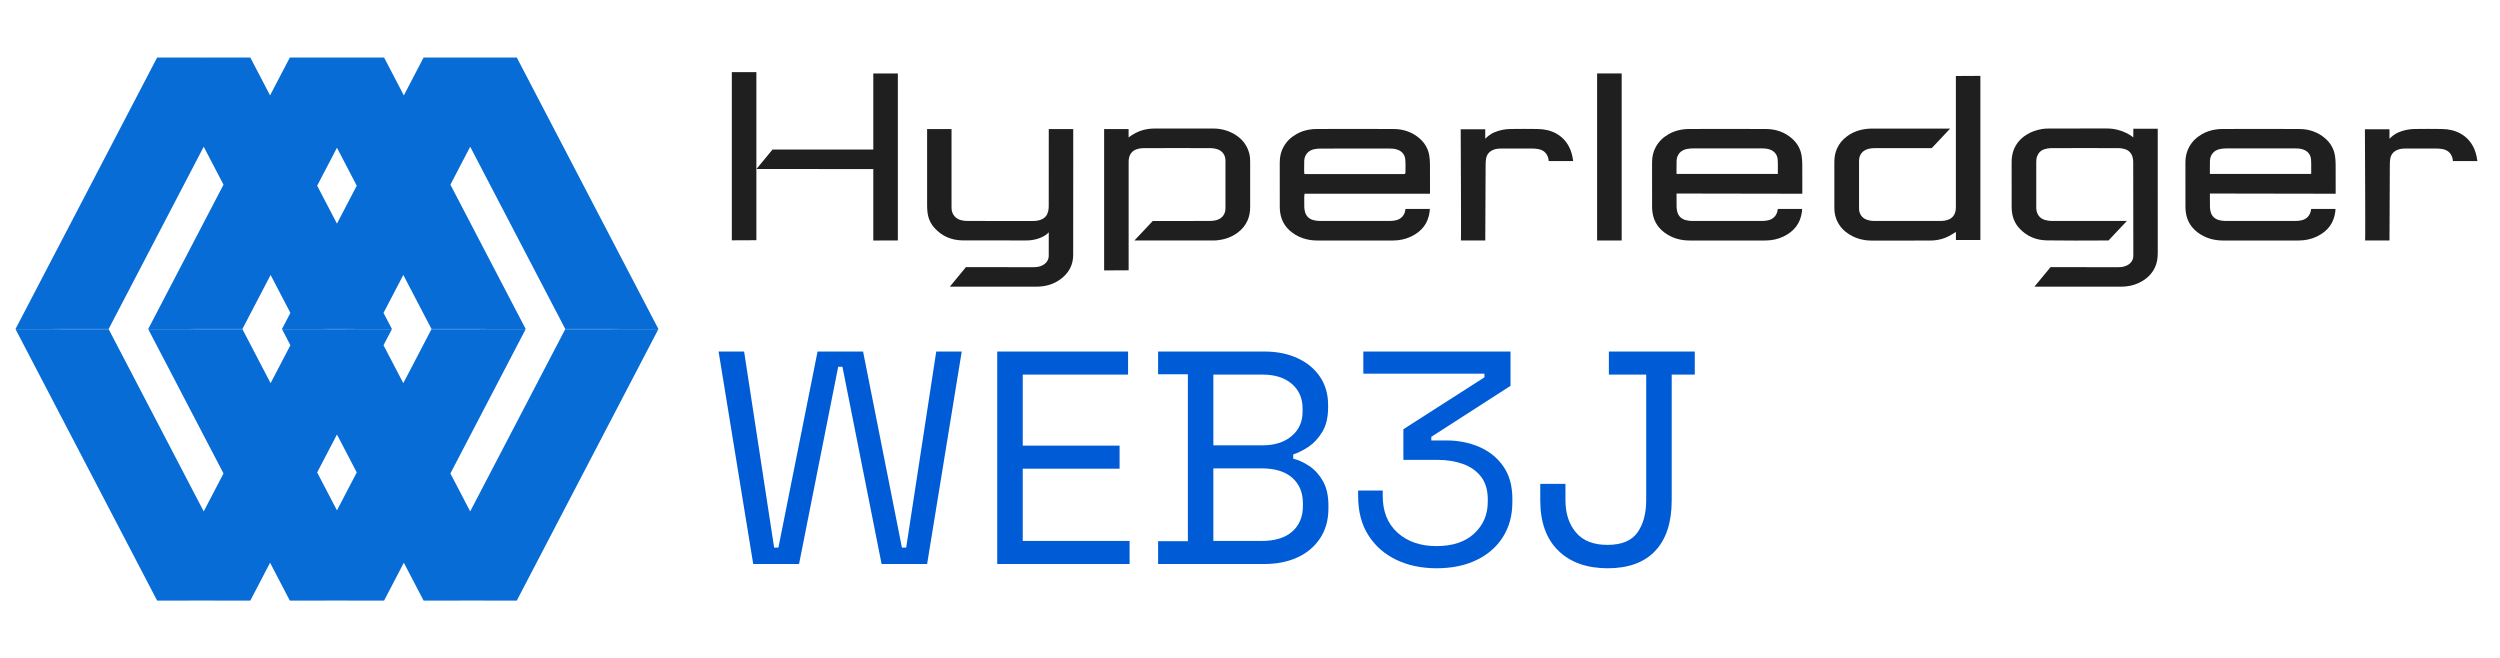 <?xml version="1.0" encoding="utf-8"?>
<svg width="100%" height="100%" viewBox="0 0 1900 500" version="1.1" style="fill-rule:evenodd;clip-rule:evenodd;stroke-linejoin:round;stroke-miterlimit:2;" xmlns="http://www.w3.org/2000/svg" xmlns:xlink="http://www.w3.org/1999/xlink">
  <g>
    <title>Hyperledger</title>
    <path d="M 574.852 145.472 L 574.852 54.84 L 556.193 54.84 L 556.193 182.643 C 558.37 182.641 560.121 182.627 562.11 182.612 C 565.087 182.588 568.595 182.562 574.852 182.559 L 574.852 168.162 C 574.907 155.399 574.852 158.234 574.852 145.472 Z" style="fill:rgb(31,31,31);fill-rule:nonzero;"/>
    <path d="M 663.708 55.819 L 663.708 113.656 C 648.003 113.654 596.131 113.652 587.11 113.644 L 574.895 128.465 C 589.488 128.487 641.709 128.479 663.708 128.467 L 663.708 182.782 L 682.373 182.772 L 682.371 55.819 L 663.708 55.819 Z" style="fill:rgb(31,31,31);fill-rule:nonzero;"/>
    <path d="M 1274.21 122.154 C 1274.402 117.529 1277.259 114.208 1281.85 113.269 C 1283.355 112.96 1284.942 112.803 1286.565 112.801 C 1300.116 112.779 1313.666 112.779 1327.221 112.779 L 1339.078 112.779 C 1340.699 112.779 1342.829 112.87 1344.941 113.586 C 1348.652 114.842 1350.765 117.544 1351.05 121.405 C 1351.215 123.634 1351.19 125.893 1351.166 128.079 C 1351.156 129.011 1351.146 129.943 1351.149 130.875 L 1351.144 132.2 L 1274.154 132.2 L 1274.154 130.543 C 1274.156 129.725 1274.16 128.908 1274.154 128.091 C 1274.142 126.148 1274.128 124.139 1274.21 122.154 M 1369.465 160.915 C 1369.554 160.239 1369.586 159.557 1369.621 158.851 C 1369.622 158.83 1369.623 158.81 1369.624 158.79 L 1351.11 158.79 L 1351.048 159.297 C 1350.555 163.477 1347.886 166.508 1343.907 167.402 C 1342.374 167.747 1340.827 167.923 1339.31 167.925 C 1321.618 167.959 1303.926 167.957 1286.231 167.926 C 1284.689 167.923 1283.143 167.749 1281.633 167.409 C 1278.16 166.628 1275.812 164.541 1274.843 161.375 C 1274.474 160.171 1274.262 158.819 1274.215 157.356 C 1274.148 155.335 1274.164 153.285 1274.18 151.305 L 1274.18 147.078 L 1369.753 147.241 L 1369.758 140.553 C 1369.766 135.411 1369.773 130.269 1369.731 125.126 C 1369.713 122.735 1369.564 120.62 1369.275 118.658 C 1368.499 113.387 1366.037 108.897 1361.958 105.312 C 1356.514 100.529 1349.856 98.083 1342.172 98.043 C 1333.747 97.999 1325.252 97.984 1316.788 97.984 C 1307.46 97.984 1298.169 98.002 1289.038 98.019 L 1283.324 98.031 C 1281.598 98.034 1279.723 98.208 1277.75 98.55 C 1274.368 99.137 1271.214 100.244 1268.376 101.839 C 1264.03 104.284 1260.819 107.416 1258.558 111.41 C 1256.539 114.973 1255.562 118.893 1255.566 123.395 L 1255.571 137.834 C 1255.57 144.338 1255.57 150.84 1255.584 157.344 C 1255.588 158.639 1255.689 160.017 1255.885 161.436 C 1256.886 168.672 1260.765 174.369 1267.415 178.368 C 1272.28 181.296 1277.877 182.78 1284.051 182.784 C 1301.304 182.794 1318.558 182.791 1335.809 182.787 L 1341.56 182.785 C 1346.588 182.785 1351.251 181.767 1355.418 179.76 C 1363.74 175.753 1368.335 169.587 1369.465 160.915" style="fill:rgb(31,31,31);fill-rule:nonzero;"/>
    <path d="M 1756.52 128.08 C 1756.509 129.012 1756.499 129.944 1756.503 130.875 L 1756.498 132.201 L 1679.507 132.201 L 1679.507 130.544 C 1679.509 129.726 1679.514 128.909 1679.507 128.092 C 1679.495 126.149 1679.481 124.14 1679.563 122.155 C 1679.756 117.53 1682.613 114.209 1687.203 113.27 C 1688.708 112.961 1690.295 112.804 1691.919 112.802 C 1705.47 112.78 1719.02 112.78 1732.575 112.78 L 1744.432 112.78 C 1746.052 112.78 1748.183 112.871 1750.295 113.586 C 1754.006 114.843 1756.118 117.545 1756.403 121.406 C 1756.569 123.635 1756.543 125.894 1756.52 128.08 M 1774.628 118.659 C 1773.853 113.388 1771.39 108.898 1767.311 105.313 C 1761.867 100.529 1755.209 98.084 1747.525 98.043 C 1739.1 97.999 1730.605 97.984 1722.142 97.984 C 1712.813 97.984 1703.523 98.003 1694.391 98.019 L 1688.678 98.032 C 1686.952 98.035 1685.076 98.209 1683.104 98.551 C 1679.721 99.138 1676.567 100.245 1673.73 101.84 C 1669.384 104.285 1666.172 107.417 1663.911 111.411 C 1661.893 114.974 1660.915 118.894 1660.92 123.395 L 1660.925 137.835 C 1660.924 144.339 1660.924 150.841 1660.938 157.345 C 1660.942 158.64 1661.042 160.018 1661.239 161.437 C 1662.24 168.673 1666.119 174.37 1672.769 178.369 C 1677.633 181.296 1683.23 182.781 1689.405 182.785 C 1706.658 182.795 1723.912 182.791 1741.163 182.788 L 1746.914 182.786 C 1751.942 182.786 1756.604 181.768 1760.772 179.761 C 1769.093 175.753 1773.688 169.588 1774.819 160.916 C 1774.907 160.24 1774.94 159.558 1774.975 158.851 C 1774.975 158.831 1774.976 158.81 1774.977 158.79 L 1756.463 158.79 L 1756.401 159.298 C 1755.908 163.478 1753.239 166.508 1749.261 167.403 C 1747.728 167.748 1746.181 167.924 1744.663 167.925 C 1726.971 167.959 1709.28 167.957 1691.584 167.927 C 1690.043 167.924 1688.497 167.749 1686.987 167.41 C 1683.514 166.628 1681.166 164.541 1680.196 161.376 C 1679.827 160.172 1679.616 158.819 1679.568 157.356 C 1679.501 155.336 1679.518 153.286 1679.533 151.306 L 1679.533 147.079 L 1775.107 147.242 L 1775.112 140.554 C 1775.12 135.412 1775.126 130.269 1775.085 125.127 C 1775.066 122.736 1774.917 120.621 1774.628 118.659" style="fill:rgb(31,31,31);fill-rule:nonzero;"/>
    <path d="M 1068.17 128.189 C 1068.159 129.123 1068.149 130.056 1068.153 130.989 C 1068.156 131.253 1068.06 131.453 1067.996 131.585 L 1067.752 132.173 L 1067.043 132.315 L 991.378 132.315 L 991.231 131.248 C 991.194 131.032 991.168 130.844 991.168 130.658 C 991.17 129.839 991.164 129.022 991.157 128.206 C 991.145 126.263 991.131 124.254 991.213 122.269 C 991.407 117.644 994.263 114.322 998.853 113.384 C 1000.358 113.075 1001.946 112.918 1003.57 112.916 C 1017.121 112.894 1030.674 112.894 1044.226 112.894 L 1056.083 112.894 C 1057.702 112.894 1059.833 112.985 1061.945 113.7 C 1065.655 114.955 1067.768 117.659 1068.054 121.52 C 1068.219 123.747 1068.193 126.006 1068.17 128.189 M 1086.316 118.658 C 1085.54 113.386 1083.078 108.896 1079 105.313 C 1073.556 100.529 1066.899 98.084 1059.213 98.043 C 1050.788 97.999 1042.294 97.984 1033.83 97.984 C 1024.502 97.984 1015.212 98.002 1006.081 98.019 L 1000.366 98.031 C 998.64 98.035 996.764 98.209 994.792 98.55 C 991.41 99.137 988.256 100.245 985.419 101.839 C 981.072 104.286 977.859 107.417 975.599 111.411 C 973.582 114.972 972.604 118.892 972.608 123.395 L 972.613 137.67 C 972.612 144.229 972.612 150.786 972.627 157.344 C 972.63 158.638 972.73 160.016 972.927 161.437 C 973.928 168.674 977.808 174.37 984.458 178.369 C 989.321 181.296 994.918 182.781 1001.093 182.784 C 1018.347 182.794 1035.598 182.791 1052.851 182.788 L 1058.602 182.786 C 1063.63 182.786 1068.292 181.768 1072.46 179.761 C 1080.78 175.753 1085.376 169.589 1086.508 160.914 C 1086.595 160.243 1086.628 159.561 1086.663 158.856 C 1086.664 158.834 1086.664 158.812 1086.665 158.79 L 1068.151 158.79 L 1068.089 159.297 C 1067.598 163.478 1064.928 166.508 1060.949 167.402 C 1059.416 167.748 1057.869 167.923 1056.352 167.925 C 1038.66 167.959 1020.968 167.957 1003.273 167.927 C 1001.732 167.923 1000.186 167.749 998.676 167.409 C 995.202 166.628 992.854 164.541 991.884 161.376 C 991.516 160.171 991.304 158.82 991.256 157.356 C 991.19 155.335 991.206 153.286 991.221 151.306 L 991.233 149.366 C 991.234 149.102 991.268 148.84 991.313 148.521 L 991.468 147.242 L 1086.795 147.242 L 1086.801 140.53 C 1086.808 135.396 1086.816 130.261 1086.774 125.126 C 1086.754 122.735 1086.606 120.62 1086.316 118.658" style="fill:rgb(31,31,31);fill-rule:nonzero;"/>
    <path d="M 1879.5 111.225 C 1877.255 107.05 1874.072 103.791 1870.042 101.542 C 1865.934 99.252 1861.237 98.104 1855.688 98.032 C 1848.159 97.932 1841.4 97.933 1835.025 98.035 C 1830.7 98.102 1826.453 99.019 1822.755 100.634 C 1820.24 101.733 1818.023 103.405 1816.101 105.347 L 1815.993 105.454 L 1815.993 98.233 L 1797.329 98.233 C 1797.329 98.233 1797.773 182.921 1797.476 182.744 L 1816.013 182.744 L 1816.272 125.469 C 1816.282 123.722 1816.368 122.3 1816.544 120.993 C 1816.987 117.681 1818.771 115.324 1821.843 113.983 C 1824.015 113.035 1826.239 112.904 1828.13 112.901 C 1836.195 112.891 1844.257 112.88 1852.32 112.911 C 1853.613 112.916 1854.887 113.092 1856.185 113.285 C 1860.851 113.985 1863.867 117.402 1864.232 122.417 C 1864.233 122.417 1864.233 122.417 1864.233 122.418 L 1882.826 122.418 C 1882.211 117.855 1881.15 114.291 1879.5 111.225" style="fill:rgb(31,31,31);fill-rule:nonzero;"/>
    <path d="M 922.802 182.766 C 923.778 182.764 924.8 182.642 925.788 182.524 L 926.027 182.495 C 931.375 181.861 936.177 180.032 940.301 177.06 C 943.926 174.448 946.498 171.314 948.162 167.482 C 949.489 164.432 950.13 161.095 950.125 157.282 C 950.113 146.393 950.117 135.505 950.122 124.616 L 950.123 123.196 C 950.123 121.407 950.053 119.068 949.497 116.848 C 948.1 111.266 945.014 106.742 940.326 103.404 C 935.001 99.613 928.797 97.683 921.89 97.668 C 907.018 97.636 892.15 97.642 877.281 97.678 C 875.502 97.683 873.668 97.837 871.831 98.136 C 867.748 98.803 863.836 100.343 860.207 102.717 C 859.968 102.873 858.702 103.699 857.727 104.433 L 857.727 104.478 L 857.727 98.098 L 839.139 98.098 L 839.139 205.516 C 841.168 205.51 844.655 205.49 848.183 205.47 C 851.864 205.448 855.589 205.426 857.761 205.421 L 857.766 154.641 C 857.757 144.609 857.757 134.577 857.766 124.545 L 857.765 124.06 C 857.763 123.056 857.759 122.017 857.895 120.982 C 858.384 117.224 860.423 114.622 863.789 113.46 C 865.399 112.906 867.09 112.605 868.681 112.591 C 875.142 112.537 881.602 112.546 888.065 112.549 L 894.616 112.554 L 901.366 112.549 C 907.761 112.544 914.156 112.537 920.552 112.595 C 922.068 112.608 923.757 112.921 925.439 113.499 C 929.075 114.751 931.343 117.991 931.353 121.958 C 931.382 134.066 931.376 146.177 931.358 158.288 C 931.35 162.954 928.607 166.366 924.018 167.414 C 922.545 167.751 920.998 167.924 919.417 167.927 C 906.835 167.951 896.544 167.947 885.831 167.949 L 876.08 167.949 L 862.143 182.773 C 876.522 182.813 906.46 182.785 921.24 182.767 L 922.802 182.766 Z" style="fill:rgb(31,31,31);fill-rule:nonzero;"/>
    <path d="M 1505.09 182.409 L 1505.09 57.661 L 1486.468 57.756 L 1486.465 156.438 C 1486.467 157.446 1486.47 158.486 1486.335 159.524 C 1485.846 163.284 1483.808 165.884 1480.441 167.046 C 1478.831 167.6 1477.14 167.902 1475.549 167.915 L 1423.678 167.913 C 1422.161 167.898 1420.472 167.585 1418.791 167.007 C 1415.152 165.756 1412.886 162.515 1412.877 158.55 C 1412.848 146.441 1412.854 134.329 1412.872 122.218 C 1412.879 117.553 1415.623 114.142 1420.212 113.092 C 1421.687 112.755 1423.235 112.583 1424.814 112.581 L 1468.15 112.557 L 1482.087 97.736 C 1467.699 97.692 1437.744 97.722 1422.955 97.739 L 1421.429 97.741 C 1420.451 97.742 1419.428 97.864 1418.438 97.982 L 1418.203 98.011 C 1412.853 98.647 1408.05 100.476 1403.928 103.446 C 1400.355 106.021 1397.709 109.244 1396.067 113.024 C 1394.741 116.075 1394.1 119.413 1394.104 123.226 C 1394.118 134.588 1394.112 145.951 1394.107 157.311 C 1394.106 159.1 1394.176 161.438 1394.733 163.66 C 1396.13 169.242 1399.216 173.764 1403.903 177.102 C 1409.229 180.894 1415.432 182.824 1422.34 182.839 C 1437.213 182.874 1452.081 182.866 1466.949 182.828 C 1468.727 182.824 1470.561 182.669 1472.398 182.37 C 1476.482 181.704 1480.392 180.163 1484.023 177.789 C 1484.259 177.635 1485.23 177.02 1486.503 176.258 L 1486.503 176.239 L 1486.536 176.239 C 1486.525 176.245 1486.515 176.251 1486.503 176.258 L 1486.503 182.409 L 1505.09 182.409 Z" style="fill:rgb(31,31,31);fill-rule:nonzero;"/>
    <path d="M 815.65 98.486 C 815.65 98.356 815.646 98.227 815.639 98.095 L 797.056 98.095 L 797.056 109.097 C 797.058 124.981 797.059 140.863 797.039 156.747 C 797.038 158.075 796.894 159.381 796.612 160.627 C 795.975 163.442 794.338 165.478 791.744 166.677 C 789.872 167.545 787.75 167.949 785.066 167.949 L 773.369 167.949 C 760.696 167.949 748.023 167.952 735.348 167.927 C 733.765 167.924 732.217 167.749 730.745 167.408 C 727.253 166.601 724.885 164.54 723.711 161.283 C 723.165 159.771 723.165 158.253 723.165 156.913 L 723.162 98.697 C 723.162 98.496 723.153 98.295 723.14 98.092 L 704.6 98.092 L 704.599 111.188 C 704.598 126.324 704.597 141.461 704.615 156.597 C 704.618 158.295 704.732 160.029 704.956 161.756 C 705.531 166.204 707.362 170.135 710.398 173.444 C 715.886 179.427 722.905 182.537 731.258 182.686 L 779.782 182.745 C 785.502 182.745 790.543 181.353 794.672 178.637 C 794.91 178.482 796.061 177.689 797.034 176.563 L 797.056 176.553 L 797.039 194.385 C 797.008 197.18 795.671 199.514 793.167 201.135 C 791.179 202.424 788.795 203.051 785.879 203.051 L 785.864 203.051 L 768.388 203.048 C 756.545 203.046 743.645 203.045 734.094 203.036 L 721.879 217.857 C 738.345 217.882 773.395 217.868 788.199 217.855 C 789.344 217.853 790.583 217.772 792.095 217.596 C 797.232 216.997 801.895 215.186 805.954 212.214 C 812.342 207.538 815.592 201.354 815.614 193.83 C 815.683 170.335 815.671 146.445 815.66 123.342 L 815.65 98.486 Z" style="fill:rgb(31,31,31);fill-rule:nonzero;"/>
    <path d="M 1192.3 111.225 C 1190.054 107.05 1186.872 103.791 1182.841 101.542 C 1178.733 99.252 1174.037 98.104 1168.487 98.032 C 1160.958 97.932 1154.2 97.933 1147.825 98.035 C 1143.499 98.102 1139.252 99.019 1135.555 100.634 C 1133.039 101.733 1130.822 103.405 1128.9 105.347 L 1128.793 105.454 L 1128.793 98.233 L 1110.129 98.233 C 1110.129 98.233 1110.573 182.921 1110.276 182.744 L 1128.812 182.744 L 1129.072 125.469 C 1129.082 123.722 1129.167 122.3 1129.343 120.993 C 1129.786 117.681 1131.57 115.324 1134.643 113.983 C 1136.814 113.035 1139.038 112.904 1140.93 112.901 C 1148.995 112.891 1157.057 112.88 1165.12 112.911 C 1166.413 112.916 1167.686 113.092 1168.985 113.285 C 1173.651 113.985 1176.667 117.402 1177.032 122.417 L 1177.033 122.418 L 1195.625 122.418 C 1195.011 117.855 1193.95 114.291 1192.3 111.225" style="fill:rgb(31,31,31);fill-rule:nonzero;"/>
    <rect x="54.149" y="72.814" width="126.953" height="18.665" style="fill:rgb(31,31,31);" transform="matrix(0, 1, 1, 0, 1140.992, 1.67)"/>
    <path d="M 1639.88 98.408 C 1639.88 98.217 1639.87 98.024 1639.858 97.823 C 1637.441 97.831 1635.038 97.829 1632.642 97.826 C 1628.884 97.821 1625.133 97.818 1621.355 97.857 L 1621.28 104.446 C 1621.28 104.446 1613.778 97.649 1601.142 97.649 C 1594.18 97.649 1587.218 97.657 1580.256 97.659 C 1572.657 97.66 1565.068 97.657 1557.475 97.674 C 1555.249 97.679 1553.473 97.803 1551.881 98.061 C 1547.517 98.766 1543.566 100.222 1540.139 102.387 C 1535.278 105.454 1531.931 109.542 1530.191 114.532 C 1529.27 117.172 1528.825 120.052 1528.835 123.339 C 1528.855 130.796 1528.852 138.252 1528.849 145.708 L 1528.848 156.891 C 1528.849 158.933 1528.98 160.643 1529.262 162.27 C 1530.029 166.7 1531.905 170.531 1534.837 173.654 C 1540.334 179.513 1547.297 182.552 1555.533 182.687 C 1569.253 182.916 1585.239 182.836 1600.697 182.759 L 1602.487 182.748 L 1616.417 167.93 C 1599.535 167.96 1575.157 167.96 1559.167 167.916 C 1557.701 167.913 1556.064 167.671 1554.299 167.198 C 1550.378 166.144 1547.932 163.07 1547.589 158.76 C 1547.551 158.301 1547.552 157.838 1547.554 157.376 L 1547.555 145.206 L 1547.55 123.41 C 1547.55 121.927 1547.631 120.339 1548.212 118.782 C 1549.213 116.106 1551.11 114.258 1553.699 113.441 C 1555.444 112.888 1557.085 112.602 1558.574 112.589 C 1565.037 112.532 1571.5 112.54 1577.961 112.547 L 1584.515 112.552 L 1590.997 112.547 C 1597.485 112.542 1603.971 112.535 1610.456 112.589 C 1611.933 112.601 1613.531 112.887 1615.206 113.44 C 1617.984 114.361 1619.891 116.394 1620.723 119.316 C 1621.059 120.5 1621.237 121.714 1621.24 122.828 L 1621.323 191.505 L 1621.315 191.505 L 1621.315 191.767 C 1621.318 192.778 1621.32 193.789 1621.318 194.799 C 1621.315 195.648 1621.102 196.596 1620.718 197.467 C 1619.754 199.656 1618.01 201.225 1615.534 202.133 C 1613.829 202.759 1611.975 203.105 1609.94 203.056 L 1587.694 203.048 C 1577.51 203.046 1567.082 203.044 1558.389 203.034 L 1546.166 217.861 C 1559.574 217.93 1583.02 217.897 1600.368 217.871 L 1612.559 217.854 C 1613.825 217.853 1615.119 217.733 1616.328 217.601 C 1620.578 217.144 1624.629 215.756 1628.37 213.478 C 1632.905 210.717 1636.057 207.174 1638.006 202.649 C 1639.297 199.65 1639.897 196.36 1639.894 192.293 C 1639.88 171.012 1639.881 149.731 1639.881 128.451 L 1639.88 98.408 Z" style="fill:rgb(31,31,31);fill-rule:nonzero;"/>
  </g>
  <g>
    <title>web3j</title>
    <path d="M 572.436 428.642 L 546.132 267.167 L 565.522 267.167 L 588.344 416.191 L 591.584 416.191 L 621.345 267.167 L 655.942 267.167 L 685.461 416.191 L 688.701 416.191 L 711.548 267.167 L 730.913 267.167 L 704.609 428.642 L 670.013 428.642 L 640.251 278.7 L 637.036 278.7 L 607.274 428.642 L 572.436 428.642 Z" style="fill:rgb(0,92,214);fill-rule:nonzero;"/>
    <path d="M 757.898 428.642 L 757.898 267.167 L 857.336 267.167 L 857.336 284.695 L 777.288 284.695 L 777.288 338.682 L 850.881 338.682 L 850.881 356.209 L 777.288 356.209 L 777.288 411.114 L 858.496 411.114 L 858.496 428.642 L 757.898 428.642 Z" style="fill:rgb(0,92,214);fill-rule:nonzero;"/>
    <path d="M 922.155 338.44 L 959.532 338.44 C 968.749 338.44 976.123 336.095 981.653 331.404 C 987.196 326.714 989.97 320.525 989.97 312.837 L 989.97 310.516 C 989.97 302.683 987.238 296.421 981.774 291.731 C 976.322 287.041 968.912 284.695 959.532 284.695 L 922.155 284.695 L 922.155 338.44 Z M 922.155 411.114 L 958.831 411.114 C 968.985 411.114 976.752 408.733 982.137 403.958 C 987.516 399.19 990.212 392.728 990.212 384.568 L 990.212 382.514 C 990.212 374.36 987.516 367.899 982.137 363.124 C 976.752 358.355 968.985 355.968 958.831 355.968 L 922.155 355.968 L 922.155 411.114 Z M 880.16 428.642 L 880.16 411.332 L 902.79 411.332 L 902.79 284.454 L 880.16 284.454 L 880.16 267.168 L 961.152 267.168 C 970.532 267.168 978.873 268.86 986.174 272.245 C 993.476 275.617 999.163 280.337 1003.243 286.412 C 1007.317 292.492 1009.36 299.607 1009.36 307.76 L 1009.36 309.597 C 1009.36 317.14 1007.891 323.342 1004.959 328.189 C 1002.04 333.024 998.583 336.79 994.588 339.48 C 990.587 342.175 986.67 344.133 982.838 345.355 L 982.838 348.594 C 986.67 349.513 990.659 351.32 994.805 354.009 C 998.964 356.705 1002.469 360.513 1005.322 365.445 C 1008.175 370.365 1009.601 376.585 1009.601 384.109 L 1009.601 386.43 C 1009.601 395.2 1007.48 402.773 1003.243 409.156 C 999.018 415.539 993.246 420.386 985.932 423.686 C 978.631 426.992 970.29 428.642 960.91 428.642 L 880.16 428.642 Z" style="fill:rgb(0,92,214);fill-rule:nonzero;"/>
    <path d="M 1221.83 431.882 C 1205.982 431.882 1193.483 427.427 1184.332 418.512 C 1175.176 409.585 1170.6 396.814 1170.6 380.193 L 1170.6 367.742 L 1189.748 367.742 L 1189.748 380.193 C 1189.748 390.19 1192.395 398.343 1197.702 404.659 C 1203.021 410.964 1210.981 414.112 1221.588 414.112 C 1232.353 414.112 1239.962 411.006 1244.411 404.78 C 1248.872 398.543 1251.108 390.347 1251.108 380.193 L 1251.108 284.695 L 1222.749 284.695 L 1222.749 267.168 L 1288.025 267.168 L 1288.025 284.695 L 1270.497 284.695 L 1270.497 380.193 C 1270.497 396.959 1266.339 409.76 1258.022 418.609 C 1249.718 427.458 1237.654 431.882 1221.83 431.882" style="fill:rgb(0,92,214);fill-rule:nonzero;"/>
    <path d="M 1091.71 431.882 C 1080.329 431.882 1070.145 429.73 1061.151 425.427 C 1052.157 421.111 1045.08 414.88 1039.924 406.738 C 1034.762 398.585 1032.188 388.739 1032.188 377.195 L 1032.188 372.819 L 1050.876 372.819 L 1050.876 376.977 C 1050.876 388.812 1054.636 398.108 1062.167 404.877 C 1069.71 411.646 1079.556 415.031 1091.71 415.031 C 1104.022 415.031 1113.596 411.84 1120.432 405.457 C 1127.28 399.074 1130.707 391.042 1130.707 381.353 L 1130.707 379.516 C 1130.707 372.444 1129.015 366.715 1125.63 362.326 C 1122.245 357.944 1117.664 354.711 1111.897 352.632 C 1106.126 350.552 1099.785 349.513 1092.871 349.513 L 1066.566 349.513 L 1066.566 326.207 L 1128.168 286.775 L 1128.168 283.994 L 1036.128 283.994 L 1036.128 267.168 L 1147.993 267.168 L 1147.993 293.23 L 1087.793 331.985 L 1087.793 334.741 L 1099.326 334.741 C 1108.398 334.741 1116.739 336.403 1124.349 339.721 C 1131.97 343.028 1138.044 347.953 1142.578 354.493 C 1147.123 361.021 1149.395 369.205 1149.395 379.032 L 1149.395 381.571 C 1149.395 391.725 1147.008 400.573 1142.239 408.116 C 1137.464 415.648 1130.767 421.486 1122.148 425.645 C 1113.542 429.803 1103.394 431.882 1091.71 431.882" style="fill:rgb(0,92,214);fill-rule:nonzero;"/>
  </g>
  <g id="Layer-1" style="">
    <title>logo</title>
    <path d="M 321.897 43.79 L 214.309 250.048 L 285.125 249.971 L 392.713 43.712 L 321.897 43.79 Z M 321.981 43.71 L 429.567 249.969 L 500.383 250.049 L 392.797 43.789 L 321.981 43.71 Z M 220.231 43.791 L 112.642 250.047 L 183.456 249.969 L 291.045 43.713 L 220.231 43.791 Z M 220.313 43.712 L 327.902 249.969 L 398.718 250.047 L 291.129 43.79 L 220.313 43.712 Z M 112.643 250.13 L 220.231 456.381 L 291.045 456.459 L 183.457 250.208 L 112.643 250.13 Z M 327.902 250.207 L 220.314 456.458 L 291.127 456.381 L 398.715 250.129 L 327.902 250.207 Z M 214.31 250.129 L 321.898 456.381 L 392.711 456.458 L 285.124 250.207 L 214.31 250.129 Z M 429.567 250.207 L 321.983 456.46 L 392.796 456.382 L 500.38 250.129 L 429.567 250.207 Z M 221.043 43.79 L 113.455 250.048 L 184.271 249.971 L 291.859 43.713 L 221.043 43.79 Z M 221.124 43.71 L 328.71 249.969 L 399.526 250.049 L 291.94 43.789 L 221.124 43.71 Z M 119.376 43.791 L 11.787 250.047 L 82.601 249.969 L 190.19 43.713 L 119.376 43.791 Z M 119.458 43.712 L 227.047 249.969 L 297.863 250.047 L 190.274 43.79 L 119.458 43.712 Z M 11.788 250.13 L 119.376 456.382 L 190.189 456.459 L 82.602 250.208 L 11.788 250.13 Z M 227.048 250.207 L 119.46 456.458 L 190.274 456.38 L 297.862 250.129 L 227.048 250.207 Z M 113.456 250.129 L 221.044 456.381 L 291.857 456.458 L 184.27 250.207 L 113.456 250.129 Z M 328.711 250.206 L 221.127 456.459 L 291.94 456.381 L 399.524 250.128 L 328.711 250.206 Z" style="fill-rule: nonzero; fill: rgb(7, 108, 213);"/>
  </g>
  <defs>
  </defs>
</svg>
